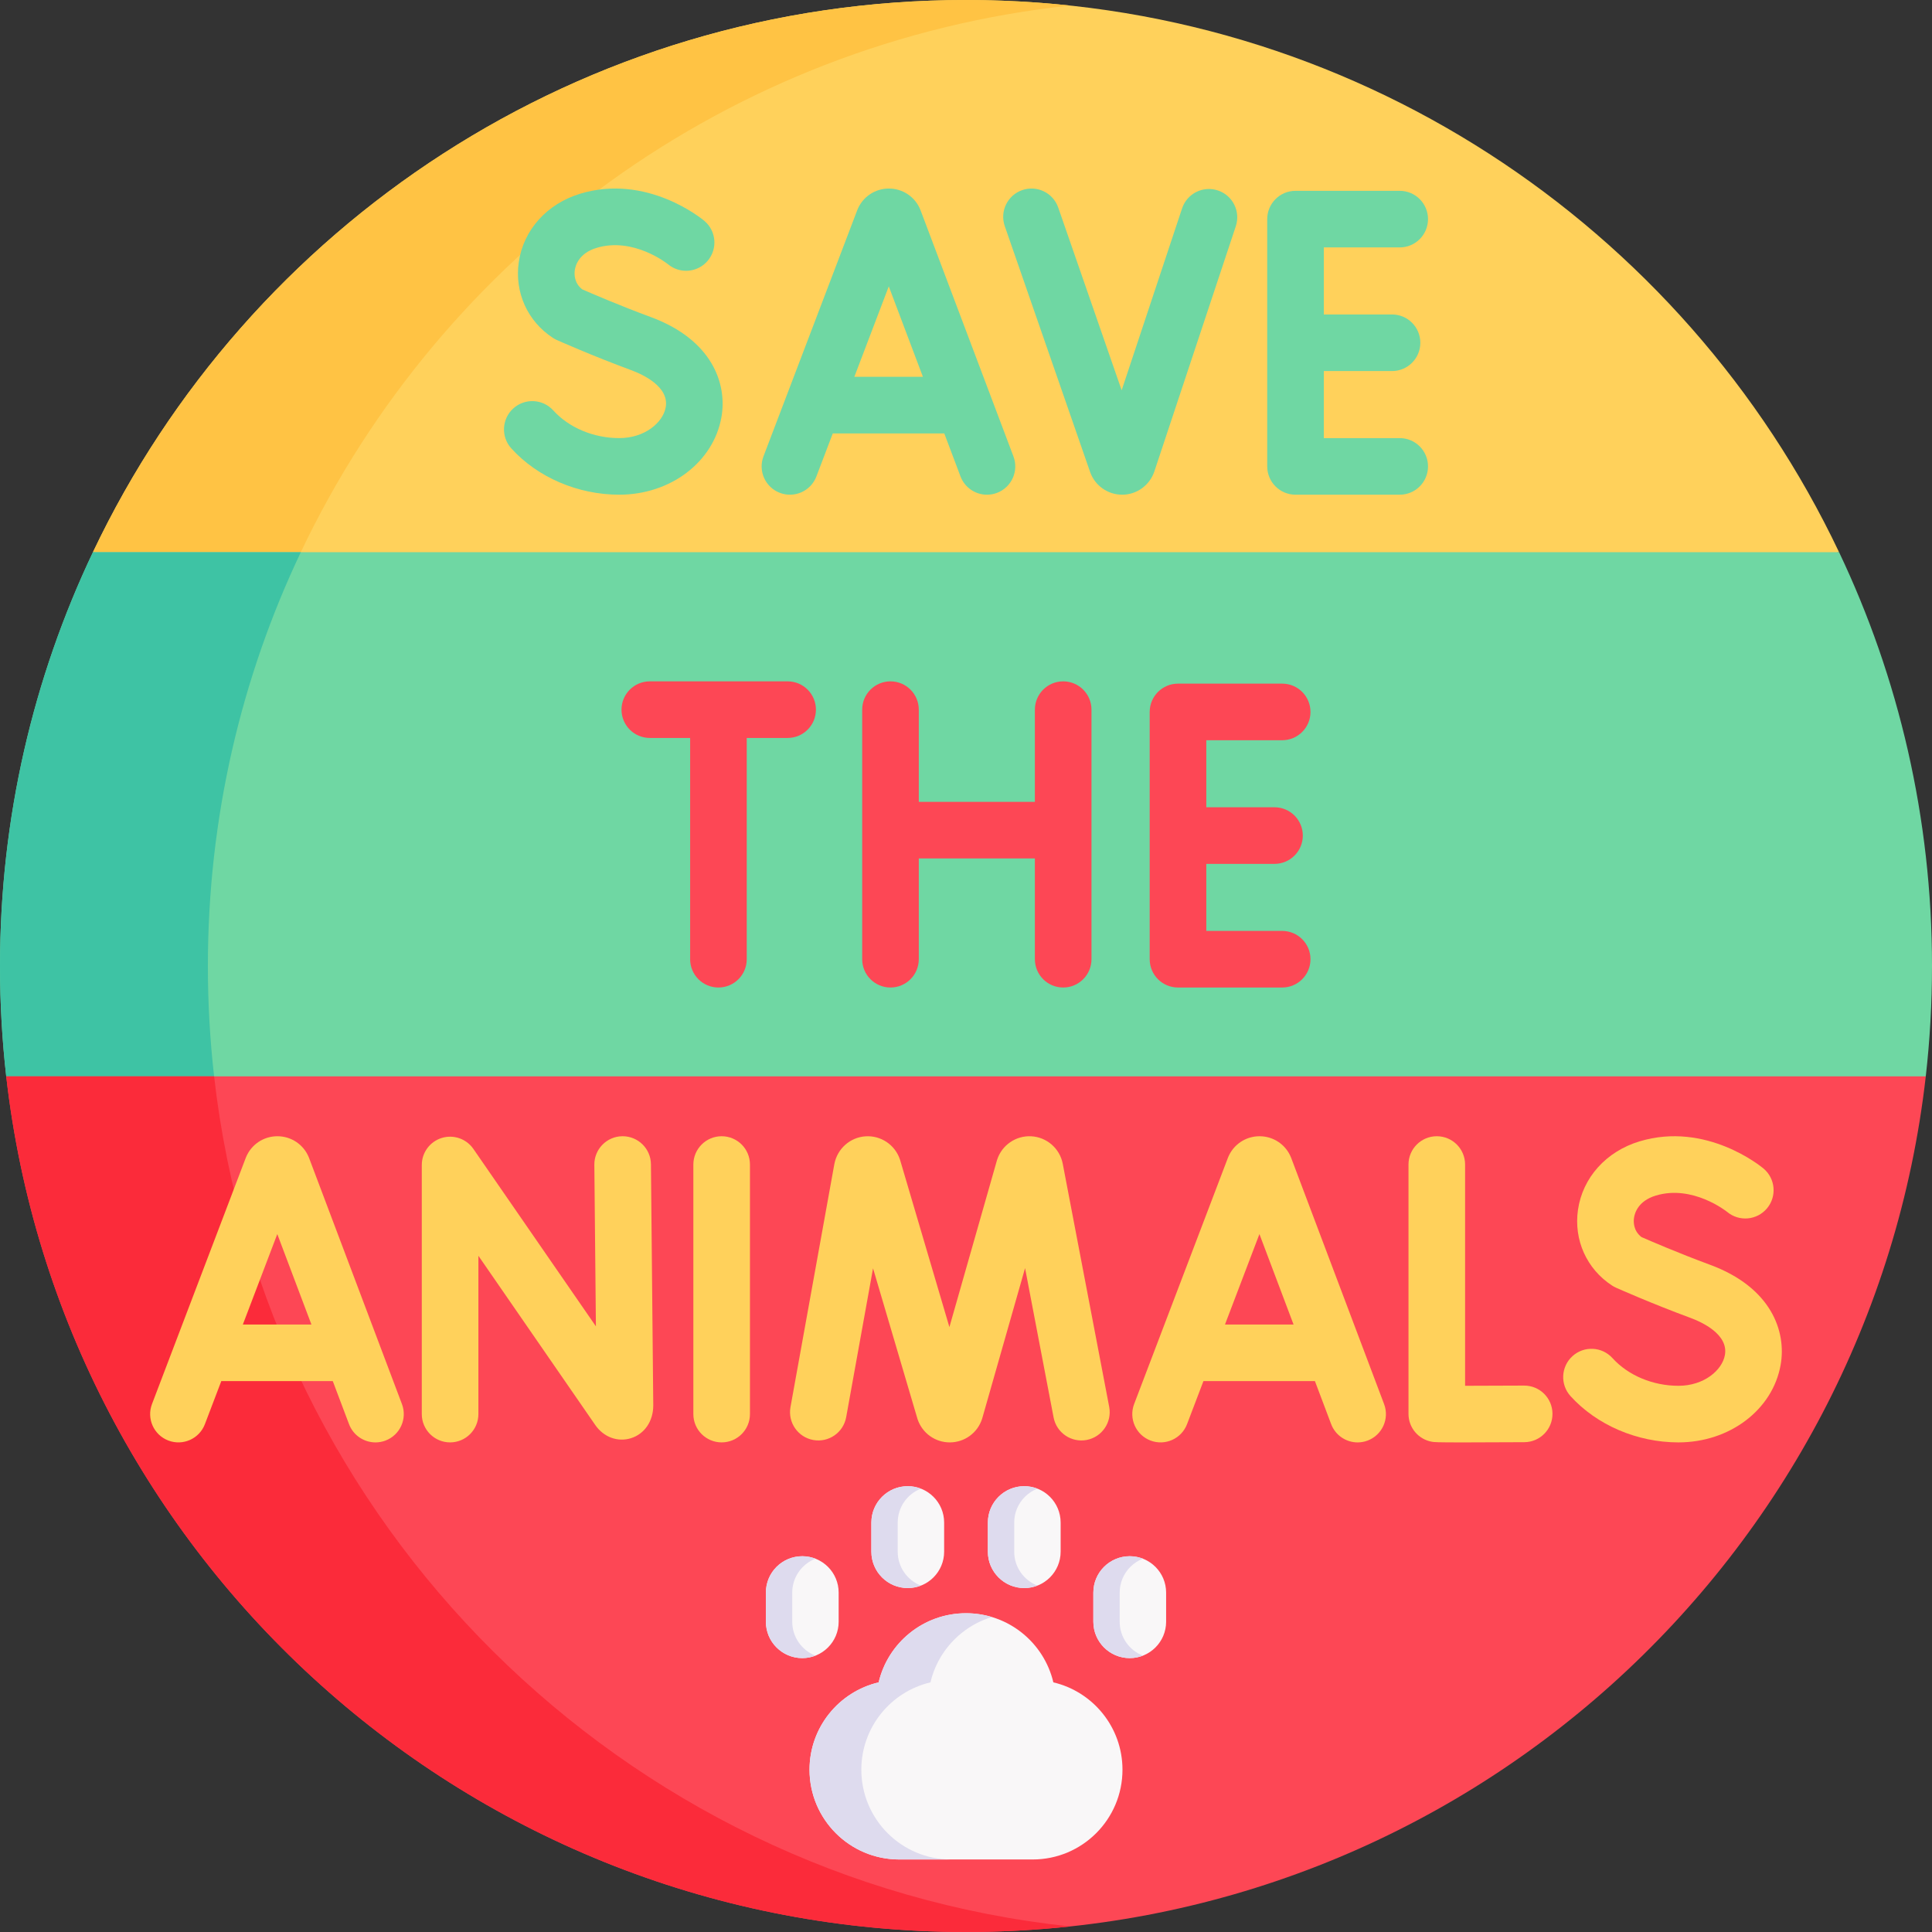 <svg id="Capa_1" enable-background="new 0 0 512 512" height="512" viewBox="0 0 512 512" width="512" xmlns="http://www.w3.org/2000/svg"><rect x="0" y="0" width="512" height="512" fill="#333333" stroke="none"/><g><path d="m487.37 146.33-205.615 34.235-257.125-34.235c41.07-86.51 129.24-146.33 231.37-146.33s190.3 59.82 231.37 146.33z" fill="#ffd15b"/><path d="m306.23 176.48-24.48 4.08-257.12-34.23c41.07-86.51 129.24-146.33 231.37-146.33 9.31 0 18.5.5 27.55 1.47-90.26 9.65-166.5 66.23-203.83 144.86z" fill="#ffc344"/><path d="m512 256c0 9.89-.56 19.65-1.65 29.25l-238.696 50.816-270.004-50.816c-1.09-9.6-1.65-19.36-1.65-29.25 0-39.25 8.83-76.43 24.63-109.67h462.74c15.8 33.24 24.63 70.42 24.63 109.67z" fill="#6fd7a3"/><path d="m297.5 330.57-25.85 5.5-270-50.82c-1.09-9.6-1.65-19.36-1.65-29.25 0-39.25 8.83-76.43 24.63-109.67h55.09c-15.8 33.24-24.63 70.42-24.63 109.67 0 9.89.56 19.65 1.65 29.25z" fill="#3ec3a4"/><path d="m510.35 285.25c-14.52 127.61-122.86 226.75-254.35 226.75s-239.83-99.14-254.35-226.75z" fill="#fd4755"/><path d="m283.55 510.53c-9.05.97-18.24 1.47-27.55 1.47-131.49 0-239.83-99.14-254.35-226.75h55.09c13.49 118.58 108 212.58 226.81 225.28z" fill="#fb2b3a"/><g fill="#6fd7a3"><path d="m243.966 55.746c-.026-.069-.053-.138-.082-.206-1.394-3.387-4.66-5.574-8.322-5.574-.003 0-.006 0-.009 0-3.666.004-6.932 2.198-8.32 5.591-.023.057-.046.114-.068.171l-24.834 65.205c-1.474 3.871.468 8.204 4.339 9.678 3.873 1.474 8.204-.469 9.678-4.339l4.345-11.409h29.548l4.297 11.388c1.134 3.003 3.987 4.854 7.019 4.854.879 0 1.775-.156 2.646-.485 3.875-1.462 5.832-5.79 4.369-9.665zm-17.558 44.116 9.129-23.969 9.045 23.969z"/><path d="m370.939 116.102h-20.113v-17.767h18.077c4.142 0 7.5-3.358 7.5-7.5s-3.358-7.5-7.5-7.5h-18.077v-17.766h20.113c4.142 0 7.5-3.358 7.5-7.5s-3.358-7.5-7.5-7.5h-27.613c-4.142 0-7.5 3.358-7.5 7.5v65.533c0 4.142 3.358 7.5 7.5 7.5h27.613c4.142 0 7.5-3.358 7.5-7.5s-3.358-7.5-7.5-7.5z"/><path d="m172.447 84.018c-8.252-3.044-15.925-6.362-18.142-7.333-2.19-1.691-2.121-4.085-1.979-5.075.188-1.313 1.131-4.519 5.798-5.925 9.716-2.926 18.646 4.138 18.907 4.348 3.171 2.634 7.878 2.216 10.534-.943 2.665-3.171 2.255-7.902-.916-10.567-.611-.514-15.176-12.526-32.852-7.2-8.841 2.664-15.094 9.621-16.319 18.156-1.147 7.99 2.315 15.675 9.037 20.057.331.216.679.406 1.04.567.382.17 9.467 4.214 19.7 7.989 3.081 1.136 10.141 4.372 9.161 9.858-.715 4.007-5.515 8.152-12.308 8.152-6.787 0-13.325-2.744-17.49-7.34-2.78-3.069-7.523-3.303-10.594-.521-3.069 2.781-3.302 7.525-.521 10.594 6.961 7.681 17.654 12.267 28.604 12.267 13.565 0 24.952-8.628 27.075-20.515 1.593-8.916-2.493-20.578-18.735-26.569z"/><path d="m322.747 50.469c-3.932-1.307-8.176.822-9.482 4.753l-16.015 48.208-16.808-48.424c-1.358-3.913-5.633-5.984-9.545-4.626-3.913 1.358-5.984 5.631-4.626 9.545l22.63 65.194c1.273 3.585 4.673 5.983 8.474 5.983h.062c3.825-.026 7.222-2.477 8.47-6.147l21.593-65.004c1.306-3.931-.822-8.176-4.753-9.482z"/></g><g fill="#fd4755"><path d="m281.755 180.565c-4.142 0-7.5 3.358-7.5 7.5v24.434h-30.767v-24.434c0-4.142-3.358-7.5-7.5-7.5s-7.5 3.358-7.5 7.5v66.137c0 4.142 3.358 7.5 7.5 7.5s7.5-3.358 7.5-7.5v-26.703h30.767v26.703c0 4.142 3.358 7.5 7.5 7.5s7.5-3.358 7.5-7.5v-66.137c0-4.142-3.358-7.5-7.5-7.5z"/><path d="m339.794 246.701h-20.113v-17.766h18.077c4.142 0 7.5-3.358 7.5-7.5s-3.358-7.5-7.5-7.5h-18.077v-17.766h20.113c4.142 0 7.5-3.358 7.5-7.5s-3.358-7.5-7.5-7.5h-27.613c-4.142 0-7.5 3.358-7.5 7.5v65.533c0 4.142 3.358 7.5 7.5 7.5h27.613c4.142 0 7.5-3.358 7.5-7.5s-3.358-7.501-7.5-7.501z"/><path d="m208.73 180.565h-36.524c-4.142 0-7.5 3.358-7.5 7.5s3.358 7.5 7.5 7.5h10.688v58.637c0 4.142 3.358 7.5 7.5 7.5s7.5-3.358 7.5-7.5v-58.637h10.836c4.142 0 7.5-3.358 7.5-7.5s-3.357-7.5-7.5-7.5z"/></g><g fill="#ffd15b"><path d="m453.148 335.166c-8.252-3.044-15.925-6.362-18.142-7.333-2.19-1.691-2.121-4.085-1.979-5.075.188-1.313 1.13-4.518 5.798-5.925 9.731-2.931 18.673 4.159 18.908 4.349 3.169 2.634 7.876 2.215 10.532-.944 2.665-3.171 2.255-7.902-.916-10.567-.611-.514-15.175-12.525-32.851-7.2-8.841 2.663-15.095 9.62-16.32 18.156-1.147 7.99 2.316 15.676 9.037 20.057.331.216.679.406 1.04.567.382.17 9.467 4.214 19.701 7.989 3.081 1.136 10.14 4.372 9.161 9.858-.715 4.007-5.515 8.152-12.308 8.152-6.787 0-13.325-2.744-17.49-7.34-2.781-3.069-7.524-3.303-10.594-.521-3.069 2.781-3.303 7.524-.521 10.594 6.961 7.681 17.655 12.267 28.605 12.267 13.565 0 24.952-8.628 27.075-20.516 1.592-8.915-2.494-20.577-18.736-26.568z"/><path d="m81.915 306.894c-.026-.068-.053-.136-.081-.204-1.394-3.388-4.659-5.576-8.322-5.576-.003 0-.006 0-.009 0-3.667.003-6.933 2.199-8.32 5.593-.023.056-.045.113-.067.169l-24.835 65.204c-1.474 3.871.468 8.204 4.339 9.678 3.869 1.474 8.204-.469 9.678-4.339l4.345-11.409h29.548l4.297 11.388c1.134 3.003 3.987 4.854 7.019 4.854.88 0 1.775-.156 2.646-.485 3.875-1.462 5.832-5.79 4.369-9.665zm-17.558 44.116 9.129-23.968 9.045 23.968z"/><path d="m342.191 306.894c-.026-.068-.053-.136-.081-.204-1.394-3.388-4.659-5.576-8.322-5.576-.003 0-.006 0-.009 0-3.667.003-6.933 2.199-8.32 5.593-.023.056-.045.113-.067.169l-24.834 65.205c-1.474 3.871.468 8.204 4.339 9.678 3.87 1.474 8.204-.469 9.678-4.339l4.345-11.409h29.548l4.297 11.388c1.134 3.003 3.987 4.854 7.019 4.854.88 0 1.775-.156 2.646-.485 3.875-1.462 5.832-5.79 4.369-9.665zm-17.558 44.116 9.129-23.968 9.045 23.968z"/><path d="m165.007 301.113c-.024 0-.049 0-.074 0-4.142.04-7.467 3.43-7.427 7.572l.414 42.808-32.47-47.019c-1.865-2.701-5.271-3.874-8.403-2.898-3.134.977-5.268 3.878-5.268 7.16v66.013c0 4.142 3.358 7.5 7.5 7.5s7.5-3.358 7.5-7.5v-41.954l30.965 44.839c2.234 3.228 5.95 4.603 9.464 3.506 3.593-1.123 5.916-4.506 5.915-8.692l-.618-63.908c-.039-4.117-3.389-7.427-7.498-7.427z"/><path d="m403.882 367.194c-5.411.03-11.224.052-15.617.055v-58.636c0-4.142-3.358-7.5-7.5-7.5s-7.5 3.358-7.5 7.5v66.081c0 3.653 2.632 6.775 6.232 7.392.54.093.978.168 8.244.168 3.531 0 8.674-.018 16.225-.06 4.142-.023 7.481-3.4 7.458-7.542s-3.368-7.475-7.542-7.458z"/><path d="m191.246 301.113c-4.142 0-7.5 3.358-7.5 7.5v66.136c0 4.142 3.358 7.5 7.5 7.5s7.5-3.358 7.5-7.5v-66.136c0-4.142-3.358-7.5-7.5-7.5z"/><path d="m281.621 308.314c-.814-4-4.229-6.955-8.305-7.186-4.071-.229-7.803 2.32-9.063 6.203-.028.086-.055.173-.08.26l-12.572 44.101-13.034-44.178c-.026-.089-.054-.178-.084-.267-1.301-3.871-5.063-6.385-9.129-6.109-4.074.274-7.458 3.265-8.245 7.359l-11.625 64.405c-.736 4.076 1.973 7.977 6.049 8.713 4.075.737 7.978-1.972 8.713-6.049l7.12-39.449 11.724 39.738c.026.089.054.178.083.266 1.233 3.672 4.656 6.13 8.525 6.13h.047c3.889-.02 7.308-2.519 8.508-6.218.028-.086.054-.172.079-.258l11.319-39.707 7.563 39.575c.777 4.068 4.707 6.737 8.774 5.959 4.069-.778 6.736-4.706 5.959-8.775z"/></g><g><path d="m279.149 445.842c-2.472-10.5-11.894-18.319-23.149-18.319-11.255 0-20.677 7.819-23.149 18.319-10.5 2.472-18.319 11.894-18.319 23.149 0 13.138 10.65 23.788 23.788 23.788h35.361c13.138 0 23.788-10.65 23.788-23.788-.001-11.255-7.82-20.677-18.32-23.149z" fill="#f9f7f8"/><path d="m262.867 428.528c-2.951.887-5.661 2.333-8.002 4.215-4.072 3.268-7.048 7.848-8.284 13.101-10.498 2.468-18.318 11.893-18.318 23.147 0 6.568 2.662 12.515 6.968 16.821 4.302 4.306 10.249 6.968 16.821 6.968h-13.735c-6.568 0-12.515-2.662-16.821-6.968-4.302-4.306-6.964-10.253-6.964-16.821 0-11.255 7.816-20.679 18.318-23.147 1.236-5.253 4.207-9.833 8.28-13.101 4.072-3.268 9.238-5.221 14.868-5.221 2.388 0 4.694.352 6.869 1.006z" fill="#dedbee"/><g fill="#f9f7f8"><g><path d="m212.61 439.417c-5.326 0-9.644-4.318-9.644-9.644v-7.715c0-5.326 4.318-9.644 9.644-9.644 5.326 0 9.644 4.318 9.644 9.644v7.715c0 5.326-4.318 9.644-9.644 9.644z"/><path d="m240.563 420.855c-5.326 0-9.644-4.318-9.644-9.644v-7.715c0-5.326 4.318-9.644 9.644-9.644 5.326 0 9.644 4.318 9.644 9.644v7.715c0 5.326-4.318 9.644-9.644 9.644z"/></g><g><path d="m299.39 439.417c5.326 0 9.644-4.318 9.644-9.644v-7.715c0-5.326-4.318-9.644-9.644-9.644-5.326 0-9.644 4.318-9.644 9.644v7.715c0 5.326 4.318 9.644 9.644 9.644z"/><path d="m271.437 420.855c5.326 0 9.644-4.318 9.644-9.644v-7.715c0-5.326-4.318-9.644-9.644-9.644-5.326 0-9.644 4.318-9.644 9.644v7.715c0 5.326 4.318 9.644 9.644 9.644z"/></g></g><g fill="#dedbee"><g><path d="m216.103 438.764c-1.081.424-2.258.654-3.49.654-5.328 0-9.646-4.318-9.646-9.646v-7.713c0-5.328 4.318-9.646 9.646-9.646 1.232 0 2.409.23 3.49.654-3.601 1.398-6.152 4.896-6.152 8.993v7.713c0 4.094 2.551 7.593 6.152 8.991z"/><path d="m244.056 420.2c-1.082.424-2.262.654-3.494.654-5.324 0-9.642-4.318-9.642-9.642v-7.717c0-5.324 4.318-9.642 9.642-9.642 1.232 0 2.413.23 3.494.654-3.601 1.394-6.152 4.896-6.152 8.989v7.717c-.001 4.091 2.55 7.593 6.152 8.987z"/></g><g><path d="m302.881 438.764c-1.082.424-2.258.654-3.49.654-5.324 0-9.642-4.318-9.642-9.646v-7.713c0-2.662 1.081-5.075 2.825-6.822 1.743-1.743 4.156-2.825 6.818-2.825 1.232 0 2.409.23 3.49.654-1.26.487-2.393 1.236-3.328 2.171-1.743 1.747-2.825 4.16-2.825 6.822v7.713c-.001 4.095 2.551 7.594 6.152 8.992z"/><path d="m274.928 420.2c-1.082.424-2.258.654-3.49.654-5.324 0-9.642-4.318-9.642-9.642v-7.717c0-2.662 1.082-5.071 2.825-6.818s4.156-2.825 6.818-2.825c1.232 0 2.409.23 3.49.654-1.26.487-2.393 1.232-3.328 2.171-1.743 1.747-2.825 4.156-2.825 6.818v7.717c0 4.092 2.551 7.59 6.152 8.988z"/></g></g></g></g></svg>